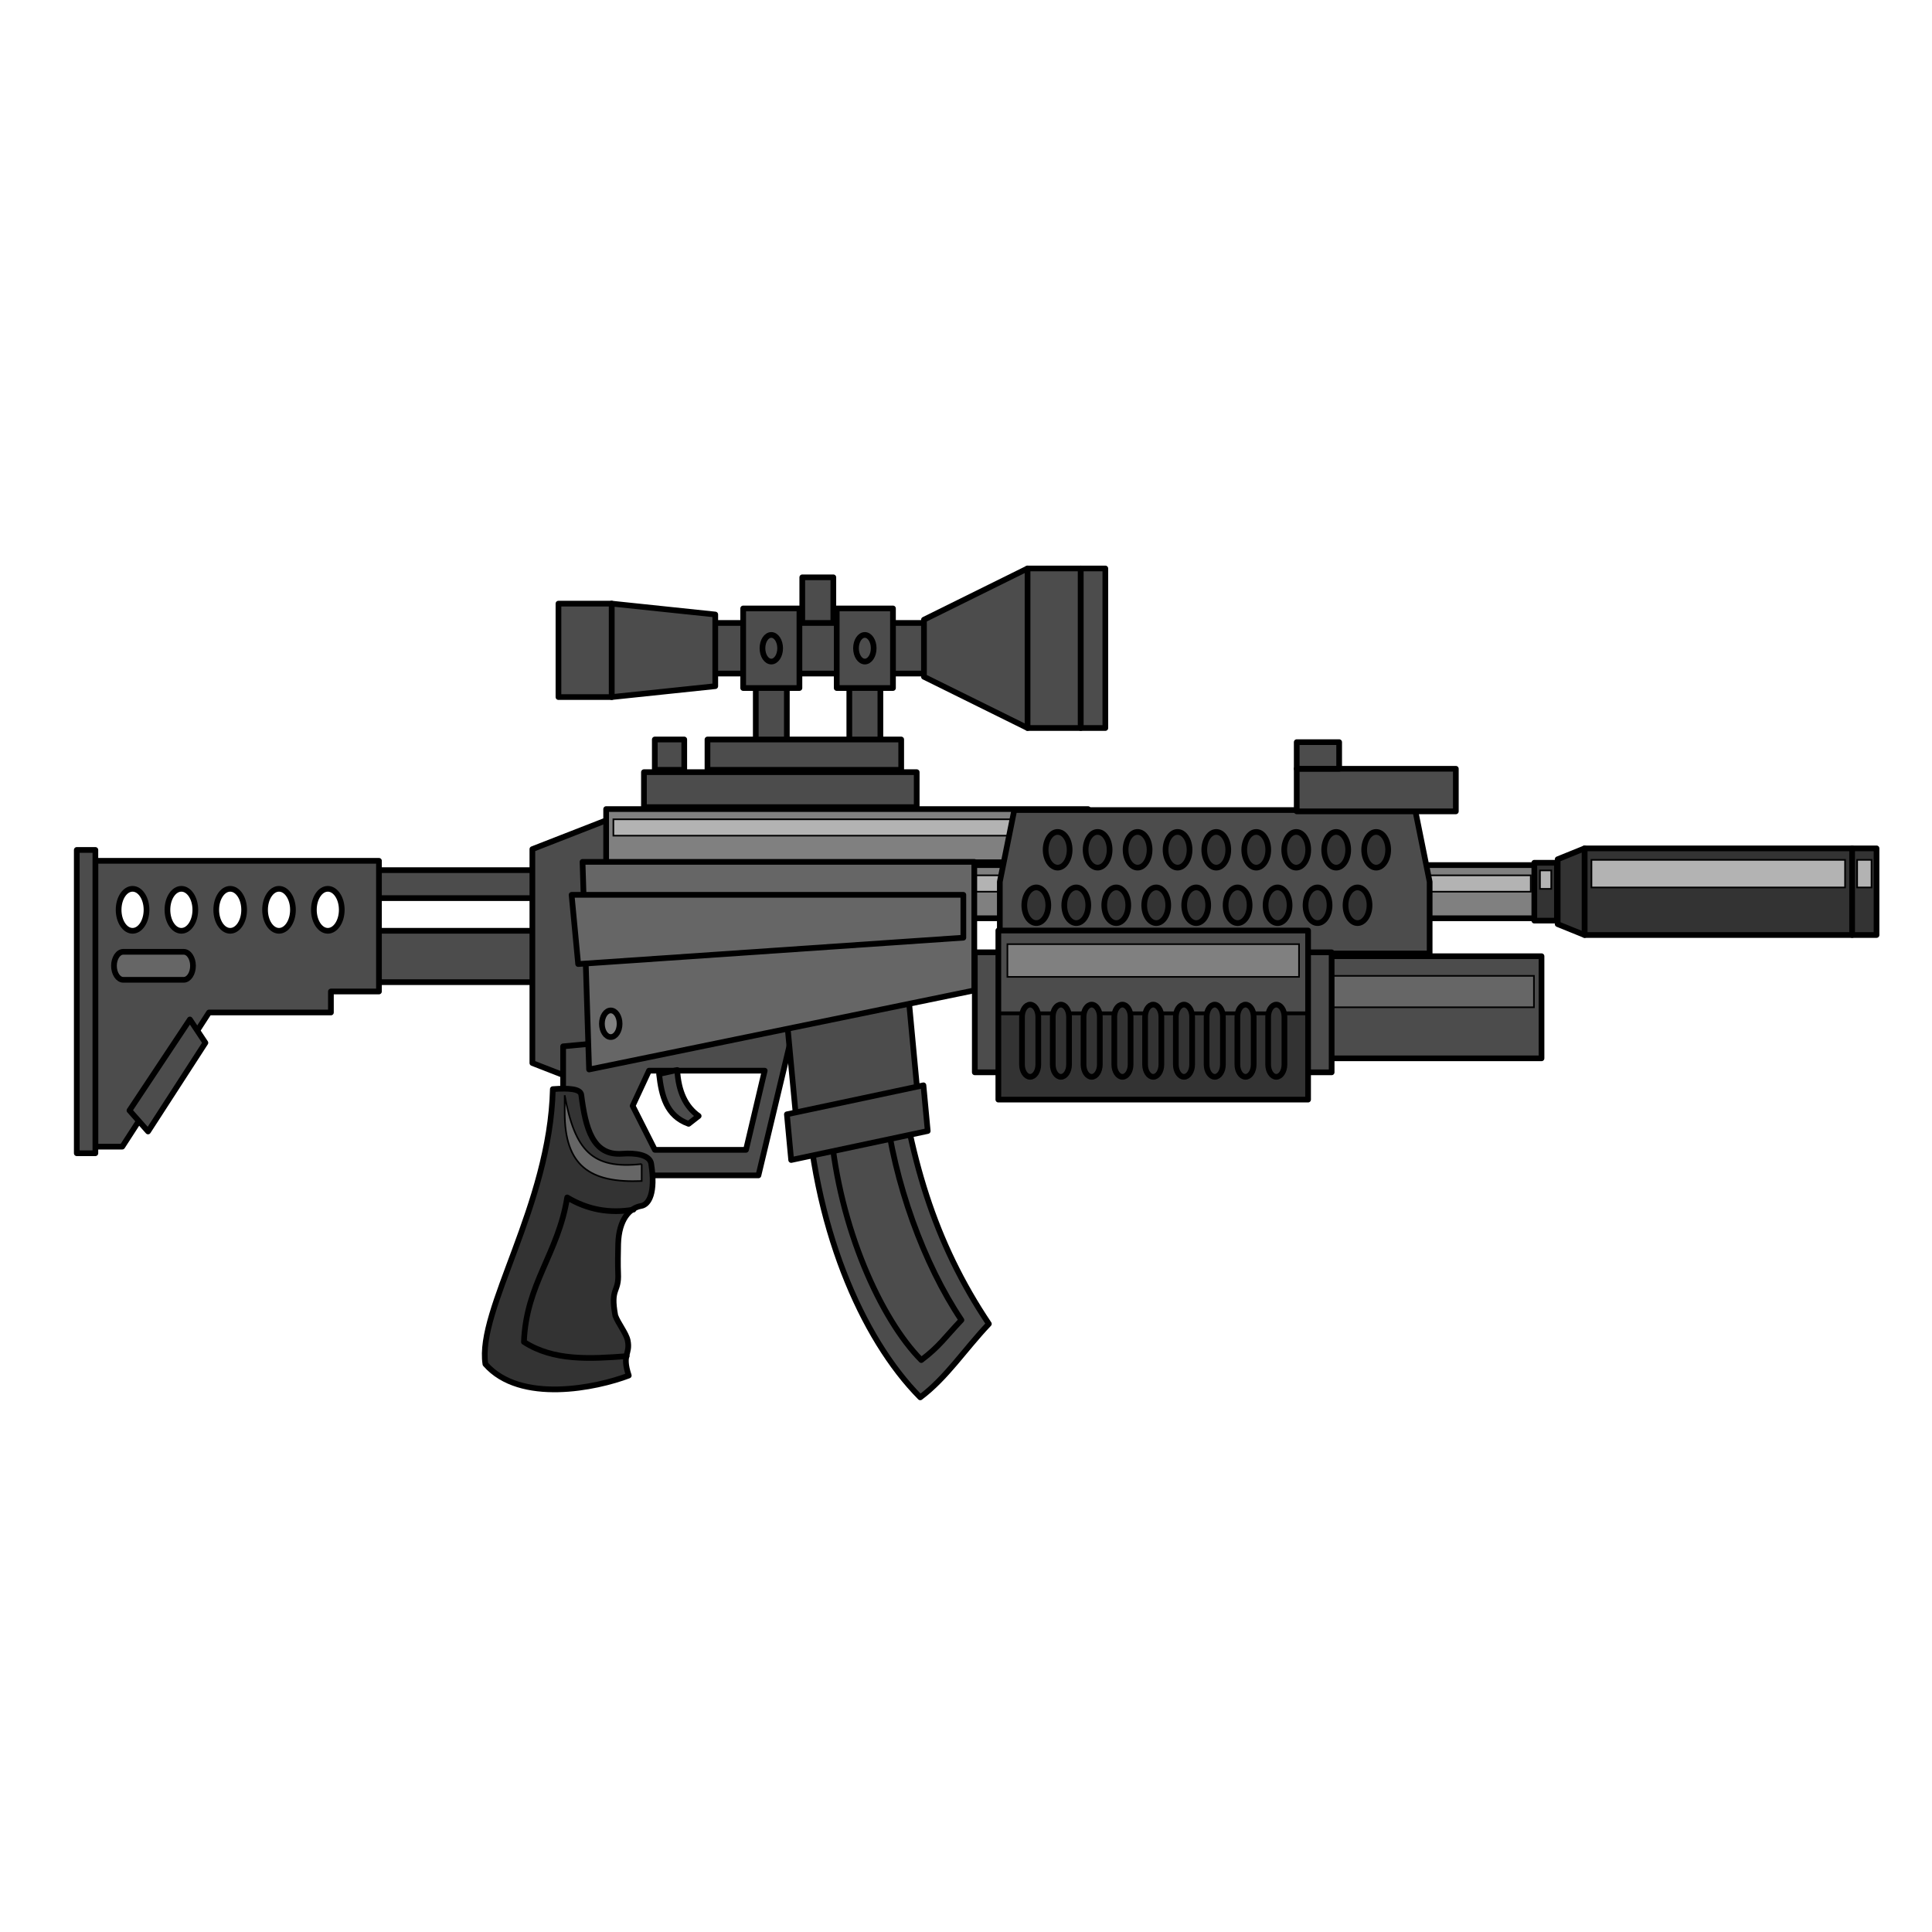 <?xml version="1.0" encoding="UTF-8"?>
<svg viewBox="0 0 1200 1200" xmlns="http://www.w3.org/2000/svg" xmlns:xlink="http://www.w3.org/1999/xlink">
<defs>
<clipPath id="a">
<path d="m363.4 2144.3h121.47v-44.042h-121.47v44.042z" clip-rule="evenodd"/>
</clipPath>
</defs>
<g>
<title>background</title>
<rect x="-1" y="-1" width="1202" height="1202" fill="none"/>
</g>
<g>
<title>Layer 1</title>
<path d="m230.57 540.46h103.95v17.39h-103.95v-17.39z" fill="#4c4c4c" fill-rule="evenodd" stroke="#000" stroke-linecap="round" stroke-linejoin="round" stroke-miterlimit="2.613" stroke-width="3.543"/>
<path d="m230.57 578.14h103.95v31.882h-103.95v-31.882z" fill="#4c4c4c" fill-rule="evenodd" stroke="#000" stroke-linecap="round" stroke-linejoin="round" stroke-miterlimit="2.613" stroke-width="3.543"/>
<path d="m330.67 527.41l51.977-20.278v173.42l-51.977-20.278v-132.86z" fill="#4c4c4c" fill-rule="evenodd" stroke="#000" stroke-linecap="round" stroke-linejoin="round" stroke-miterlimit="2.613" stroke-width="3.543"/>
<path d="m517.6 358.59h-19.292v34.664h19.292v-34.664z" fill="#4c4c4c" fill-rule="evenodd" stroke="#000" stroke-linecap="round" stroke-linejoin="round" stroke-miterlimit="2.613" stroke-width="3.543"/>
<path d="m349.77 649.9l143.71-13.519-22.401 93.668h-121.31v-80.149zm53.346 15.11h71.853l-11.613 49.174h-56.612l-13.79-27.319 10.161-21.855z" fill="#4c4c4c" fill-rule="evenodd" stroke="#000" stroke-linecap="round" stroke-linejoin="round" stroke-miterlimit="2.613" stroke-width="3.543"/>
<path d="m409.37 667.07c3.757-0.823 7.513-1.647 11.27-2.47 0.727 13.307 5.164 22.828 13.312 28.562-2.081 1.621-4.162 3.243-6.243 4.866-13.775-4.909-16.824-17.393-18.339-30.958z" fill="#4c4c4c" fill-rule="evenodd" stroke="#000" stroke-linecap="round" stroke-linejoin="round" stroke-miterlimit="2.613" stroke-width="3.543"/>
<path d="m500.7 675.53c16.227-12.16 39.248-15.368 55.475-27.528 8.02 70.197 24.04 123.54 58.025 174.28-15.015 15.824-26.385 33.489-42.611 45.649-36.432-36.713-66.938-106.96-70.888-192.4z" fill="#4c4c4c" fill-rule="evenodd" stroke="#000" stroke-linecap="round" stroke-linejoin="round" stroke-miterlimit="2.613" stroke-width="3.543"/>
<path d="m516.05 701.53c11.109-8.325 22.623-6.685 33.732-15.01 5.491 48.059 24.103 98.644 47.369 133.38-10.28 10.834-13.817 16.533-24.926 24.858-24.942-25.134-50.924-82.179-56.176-143.23z" fill="#4c4c4c" fill-rule="evenodd" stroke="#000" stroke-linecap="round" stroke-linejoin="round" stroke-miterlimit="2.613" stroke-width="3.543"/>
<path d="m488.26 628.15l75.38-16.008 7.594 81.066-75.38 16.008-7.594-81.066z" fill="#4c4c4c" fill-rule="evenodd" stroke="#000" stroke-linecap="round" stroke-linejoin="round" stroke-miterlimit="2.613" stroke-width="3.543"/>
<path d="m488.76 692.12l84.803-18.009 2.658 28.373-84.803 18.01-2.658-28.374z" fill="#4c4c4c" fill-rule="evenodd" stroke="#000" stroke-linecap="round" stroke-linejoin="round" stroke-miterlimit="2.613" stroke-width="3.543"/>
<path d="m376.49 537.32h579.28v33.042h-579.28v-33.042z" fill="#808080" fill-rule="evenodd" stroke="#000" stroke-linecap="round" stroke-linejoin="round" stroke-miterlimit="2.613" stroke-width="3.543"/>
<path d="m376.49 502.53h299.31v33.042h-299.31v-33.042z" fill="#808080" fill-rule="evenodd" stroke="#000" stroke-linecap="round" stroke-linejoin="round" stroke-miterlimit="2.613" stroke-width="3.543"/>
<path d="m957.46 593.92h-313.23v63.427h313.23v-63.427z" fill="#4c4c4c" fill-rule="evenodd" stroke="#000" stroke-linecap="round" stroke-linejoin="round" stroke-miterlimit="2.613" stroke-width="3.543"/>
<path d="m382.74 543.68h568.04v10.166h-568.04v-10.166z" fill="#b3b3b3" fill-rule="evenodd" stroke="null"/>
<path d="m380.98 508.88h290.92v10.166h-290.92v-10.166z" fill="#b3b3b3" fill-rule="evenodd" stroke="null"/>
<path d="m952.76 606.12h-304.45v19.516h304.45v-19.516z" fill="#666" fill-rule="evenodd" stroke="null"/>
<path d="m410.24 596.49v-46.168h29.348v46.168c0 12.151-6.603 22.094-14.674 22.094v0c-8.071 0-14.674-9.941-14.674-22.094z" fill="#333" fill-rule="evenodd" stroke="#000" stroke-linecap="round" stroke-linejoin="round" stroke-miterlimit="2.613" stroke-width="3.543"/>
<path d="m361.82 535.33h243.33v79.822l-239.25 49.121-4.078-128.94z" fill="#666" fill-rule="evenodd" stroke="#000" stroke-linecap="round" stroke-linejoin="round" stroke-miterlimit="2.613" stroke-width="3.543"/>
<path d="m355.03 555.8h243.33v26.607l-239.25 16.374-4.078-42.981z" fill="#666" fill-rule="evenodd" stroke="#000" stroke-linecap="round" stroke-linejoin="round" stroke-miterlimit="2.613" stroke-width="3.543"/>
<path d="m432.17 386.92h193.15v31.423h-193.15v-31.423z" fill="#4c4c4c" fill-rule="evenodd" stroke="#000" stroke-linecap="round" stroke-linejoin="round" stroke-miterlimit="2.613" stroke-width="3.543"/>
<path d="m488.72 411.95h-19.292v49.419h19.292v-49.419z" fill="#4c4c4c" fill-rule="evenodd" stroke="#000" stroke-linecap="round" stroke-linejoin="round" stroke-miterlimit="2.613" stroke-width="3.543"/>
<path d="m546.82 411.95h-19.292v49.419h19.292v-49.419z" fill="#4c4c4c" fill-rule="evenodd" stroke="#000" stroke-linecap="round" stroke-linejoin="round" stroke-miterlimit="2.613" stroke-width="3.543"/>
<path d="m573.89 384.9l64.351-31.818v99.095l-64.351-31.822v-35.455z" fill="#4c4c4c" fill-rule="evenodd" stroke="#000" stroke-linecap="round" stroke-linejoin="round" stroke-miterlimit="2.613" stroke-width="3.543"/>
<path d="m444.26 381.68l-64.351-6.759v58.034l64.351-6.759v-44.515z" fill="#4c4c4c" fill-rule="evenodd" stroke="#000" stroke-linecap="round" stroke-linejoin="round" stroke-miterlimit="2.613" stroke-width="3.543"/>
<path d="m671.28 353.09h-33.045v99.095h33.045v-99.095z" fill="#4c4c4c" fill-rule="evenodd" stroke="#000" stroke-linecap="round" stroke-linejoin="round" stroke-miterlimit="2.613" stroke-width="3.543"/>
<path d="m671.28 353.09h15.261v99.095h-15.261v-99.095z" fill="#4c4c4c" fill-rule="evenodd" stroke="#000" stroke-linecap="round" stroke-linejoin="round" stroke-miterlimit="2.613" stroke-width="3.543"/>
<path d="m346.87 374.93h33.045v58.034h-33.045v-58.034z" fill="#4c4c4c" fill-rule="evenodd" stroke="#000" stroke-linecap="round" stroke-linejoin="round" stroke-miterlimit="2.613" stroke-width="3.543"/>
<path d="m496.54 377.92h-34.938v49.419h34.938v-49.419z" fill="#4c4c4c" fill-rule="evenodd" stroke="#000" stroke-linecap="round" stroke-linejoin="round" stroke-miterlimit="2.613" stroke-width="3.543"/>
<path d="m554.64 377.92h-34.938v49.419h34.938v-49.419z" fill="#4c4c4c" fill-rule="evenodd" stroke="#000" stroke-linecap="round" stroke-linejoin="round" stroke-miterlimit="2.613" stroke-width="3.543"/>
<path d="m479.07 394.37c3.032 0 5.491 3.702 5.491 8.267s-2.459 8.267-5.491 8.267c-3.032 0-5.491-3.702-5.491-8.267s2.459-8.267 5.491-8.267z" fill="#4c4c4c" fill-rule="evenodd" stroke="#000" stroke-linecap="round" stroke-linejoin="round" stroke-miterlimit="2.613" stroke-width="3.543"/>
<path d="m537.17 394.37c3.032 0 5.491 3.702 5.491 8.267s-2.459 8.267-5.491 8.267c-3.032 0-5.491-3.702-5.491-8.267s2.459-8.267 5.491-8.267z" fill="#4c4c4c" fill-rule="evenodd" stroke="#000" stroke-linecap="round" stroke-linejoin="round" stroke-miterlimit="2.613" stroke-width="3.543"/>
<path d="m379.35 627.6c3.032 0 5.491 3.702 5.491 8.267 0 4.565-2.459 8.267-5.491 8.267-3.032 0-5.491-3.702-5.491-8.267 0-4.565 2.459-8.267 5.491-8.267z" fill="#808080" fill-rule="evenodd" stroke="#000" stroke-linecap="round" stroke-linejoin="round" stroke-miterlimit="2.613" stroke-width="3.543"/>
<path d="m967.02 535.88h-14.026v35.931h14.026v-35.931z" fill="#333" fill-rule="evenodd" stroke="#000" stroke-linecap="round" stroke-linejoin="round" stroke-miterlimit="2.613" stroke-width="3.543"/>
<path d="m963.51 540.64h-7.013v11.448h7.013v-11.448z" fill="#b3b3b3" fill-rule="evenodd" stroke="null"/>
<path d="m1150.4 526.94h-166.18v53.805h166.18v-53.805z" fill="#333" fill-rule="evenodd" stroke="#000" stroke-linecap="round" stroke-linejoin="round" stroke-miterlimit="2.613" stroke-width="3.543"/>
<path d="m1150.4 526.94h15.145v53.805h-15.145v-53.805z" fill="#333" fill-rule="evenodd" stroke="#000" stroke-linecap="round" stroke-linejoin="round" stroke-miterlimit="2.613" stroke-width="3.543"/>
<path d="m1146 534.07h-157.52v17.143h157.52v-17.143z" fill="#b3b3b3" fill-rule="evenodd" stroke="null"/>
<path d="m1153.5 534.07h8.926v17.143h-8.926v-17.143z" fill="#b3b3b3" fill-rule="evenodd" stroke="null"/>
<path d="m967.5 533.7l16.702-6.76v53.805l-16.702-6.759v-40.287z" fill="#333" fill-rule="evenodd" stroke="#000" stroke-linecap="round" stroke-linejoin="round" stroke-miterlimit="2.613" stroke-width="3.543"/>
<path d="m301.49 847.26c-5.208-33.764 40.17-98.655 41.884-170.78 10.036-0.756 17.188-0.193 17.669 3.558 2.645 20.631 6.982 37.984 25.458 36.566 8.342-0.639 17.09 0.675 17.96 6.188 2.87 18.209-1.414 25.453-6.241 26.248-7.175 1.181-13.837 8.519-14.261 23.575-0.122 4.356-0.268 13.62-0.033 18.283 0.619 12.273-5.035 8.55-1.759 26.233 1.736 4.815 6.806 11.046 7.694 15.417 1.796 8.847-3.812 8.263 0.678 21.823-19.928 7.6-67.368 17.647-89.047-7.106h6.3e-5z" fill="#333" fill-rule="evenodd" stroke="#000" stroke-linecap="round" stroke-linejoin="round" stroke-miterlimit="2.613" stroke-width="3.543"/>
<path d="m398.57 723c-30.919 3.447-41.483-8.475-47.833-42.725v10.548c-0.044 33.302 15.615 44.089 47.833 42.725v-10.548" fill="#666" fill-rule="evenodd" stroke="null"/>
<path d="m389.23 842.34c-22.823 1.73-45.502 3.034-63.804-8.848 1.399-36.234 21.268-54.773 26.865-89.743 12.593 7.584 26.305 10.112 41.137 7.584" fill="none" stroke="#000" stroke-linecap="round" stroke-linejoin="round" stroke-miterlimit="2.613" stroke-width="3.543"/>
<path d="m629.99 503.14h249.01l8.979 44.556v44.556h-266.97v-44.556l8.979-44.556z" fill="#4c4c4c" fill-rule="evenodd" stroke="#000" stroke-linecap="round" stroke-linejoin="round" stroke-miterlimit="2.613" stroke-width="3.543"/>
<path d="m605.47 591.51h221.64v74.53h-221.64v-74.53z" fill="#4c4c4c" fill-rule="evenodd" stroke="#000" stroke-linecap="round" stroke-linejoin="round" stroke-miterlimit="2.613" stroke-width="3.543"/>
<path d="m620.09 577.96h192.38v105.02h-192.38v-105.02z" fill="#4c4c4c" fill-rule="evenodd" stroke="null"/>
<g transform="matrix(1.584 0 0 -2.385 44.545 5691.1)" stroke="null">
<g clip-path="url(#a)" stroke="null">
<path d="m360.56 2122.3h127.87v-30.546h-127.87v30.546z" fill="#333" fill-rule="evenodd" stroke="null"/>
</g>
</g>
<path d="m620.09 577.96h192.38v105.02h-192.38v-105.02z" fill="none" stroke="#000" stroke-linecap="round" stroke-linejoin="round" stroke-miterlimit="2.613" stroke-width="3.543"/>
<path d="m625.72 586.43h181.13v20.326h-181.13v-20.326z" fill="#808080" fill-rule="evenodd" stroke="null"/>
<path d="m639.84 623.99v0c2.783 0 5.059 3.427 5.059 7.616v29.619c0 4.19-2.276 7.617-5.059 7.617v0c-2.783 0-5.059-3.427-5.059-7.617v-29.619c0-4.189 2.276-7.616 5.059-7.616z" fill="#333" fill-rule="evenodd" stroke="#000" stroke-linecap="round" stroke-linejoin="round" stroke-miterlimit="2.613" stroke-width="3.543"/>
<path d="m658.95 623.99v0c2.783 0 5.059 3.427 5.059 7.616v29.619c0 4.19-2.276 7.617-5.059 7.617v0c-2.783 0-5.059-3.427-5.059-7.617v-29.619c0-4.189 2.276-7.616 5.059-7.616z" fill="#333" fill-rule="evenodd" stroke="#000" stroke-linecap="round" stroke-linejoin="round" stroke-miterlimit="2.613" stroke-width="3.543"/>
<path d="m678.06 623.99v0c2.783 0 5.059 3.427 5.059 7.616v29.619c0 4.19-2.276 7.617-5.059 7.617v0c-2.783 0-5.059-3.427-5.059-7.617v-29.619c0-4.189 2.276-7.616 5.059-7.616z" fill="#333" fill-rule="evenodd" stroke="#000" stroke-linecap="round" stroke-linejoin="round" stroke-miterlimit="2.613" stroke-width="3.543"/>
<path d="m697.17 623.99v0c2.783 0 5.059 3.427 5.059 7.616v29.619c0 4.19-2.276 7.617-5.059 7.617v0c-2.783 0-5.059-3.427-5.059-7.617v-29.619c0-4.189 2.276-7.616 5.059-7.616z" fill="#333" fill-rule="evenodd" stroke="#000" stroke-linecap="round" stroke-linejoin="round" stroke-miterlimit="2.613" stroke-width="3.543"/>
<path d="m716.29 623.99v0c2.783 0 5.059 3.427 5.059 7.616v29.619c0 4.19-2.276 7.617-5.059 7.617v0c-2.783 0-5.059-3.427-5.059-7.617v-29.619c0-4.189 2.276-7.616 5.059-7.616z" fill="#333" fill-rule="evenodd" stroke="#000" stroke-linecap="round" stroke-linejoin="round" stroke-miterlimit="2.613" stroke-width="3.543"/>
<path d="m735.4 623.99v0c2.783 0 5.059 3.427 5.059 7.616v29.619c0 4.19-2.276 7.617-5.059 7.617v0c-2.783 0-5.059-3.427-5.059-7.617v-29.619c0-4.189 2.276-7.616 5.059-7.616z" fill="#333" fill-rule="evenodd" stroke="#000" stroke-linecap="round" stroke-linejoin="round" stroke-miterlimit="2.613" stroke-width="3.543"/>
<path d="m754.51 623.99v0c2.783 0 5.059 3.427 5.059 7.616v29.619c0 4.19-2.276 7.617-5.059 7.617v0c-2.783 0-5.059-3.427-5.059-7.617v-29.619c0-4.189 2.276-7.616 5.059-7.616z" fill="#333" fill-rule="evenodd" stroke="#000" stroke-linecap="round" stroke-linejoin="round" stroke-miterlimit="2.613" stroke-width="3.543"/>
<path d="m773.62 623.99v0c2.783 0 5.059 3.427 5.059 7.616v29.619c0 4.19-2.276 7.617-5.059 7.617v0c-2.783 0-5.059-3.427-5.059-7.617v-29.619c0-4.189 2.276-7.616 5.059-7.616z" fill="#333" fill-rule="evenodd" stroke="#000" stroke-linecap="round" stroke-linejoin="round" stroke-miterlimit="2.613" stroke-width="3.543"/>
<path d="m792.73 623.99v0c2.783 0 5.059 3.427 5.059 7.616v29.619c0 4.19-2.276 7.617-5.059 7.617v0c-2.783 0-5.059-3.427-5.059-7.617v-29.619c0-4.189 2.276-7.616 5.059-7.616z" fill="#333" fill-rule="evenodd" stroke="#000" stroke-linecap="round" stroke-linejoin="round" stroke-miterlimit="2.613" stroke-width="3.543"/>
<path d="m643.67 573.35c4.113 0 7.449-4.962 7.449-11.08s-3.335-11.08-7.449-11.08c-4.113 0-7.449 4.962-7.449 11.08s3.336 11.08 7.449 11.08zm24.829 0c4.113 0 7.449-4.962 7.449-11.08s-3.336-11.08-7.449-11.08c-4.113 0-7.449 4.962-7.449 11.08s3.336 11.08 7.449 11.08zm-11.581-34.455c4.113 0 7.449-4.962 7.449-11.08 0-6.119-3.336-11.081-7.449-11.081-4.113 0-7.449 4.962-7.449 11.081 0 6.118 3.335 11.08 7.449 11.08zm36.41 34.455c4.113 0 7.449-4.962 7.449-11.08s-3.336-11.08-7.449-11.08c-4.113 0-7.449 4.962-7.449 11.08s3.336 11.08 7.449 11.08zm-11.58-34.455c4.113 0 7.448-4.962 7.448-11.08 0-6.119-3.336-11.081-7.448-11.081-4.113 0-7.449 4.962-7.449 11.081 0 6.118 3.336 11.08 7.449 11.08zm36.41 34.455c4.113 0 7.449-4.962 7.449-11.08s-3.336-11.08-7.449-11.08c-4.113 0-7.449 4.962-7.449 11.08s3.336 11.08 7.449 11.08zm-11.581-34.455c4.113 0 7.449-4.962 7.449-11.08 0-6.119-3.336-11.081-7.449-11.081-4.113 0-7.449 4.962-7.449 11.081 0 6.118 3.336 11.08 7.449 11.08zm36.41 34.455c4.113 0 7.449-4.962 7.449-11.08s-3.336-11.08-7.449-11.08c-4.113 0-7.449 4.962-7.449 11.08s3.335 11.08 7.449 11.08zm-11.581-34.455c4.113 0 7.449-4.962 7.449-11.08 0-6.119-3.336-11.081-7.449-11.081-4.113 0-7.449 4.962-7.449 11.081 0 6.118 3.336 11.08 7.449 11.08z" fill="#333" fill-rule="evenodd" stroke="#000" stroke-linecap="round" stroke-linejoin="round" stroke-miterlimit="2.613" stroke-width="3.543"/>
<path d="m755.45 516.74c4.113 0 7.449 4.962 7.449 11.081 0 6.118-3.335 11.08-7.449 11.08-4.113 0-7.449-4.962-7.449-11.08 0-6.119 3.336-11.081 7.449-11.081zm24.829 0c4.113 0 7.449 4.962 7.449 11.081 0 6.118-3.336 11.08-7.449 11.08-4.113 0-7.449-4.962-7.449-11.08 0-6.119 3.336-11.081 7.449-11.081zm-11.581 34.455c4.113 0 7.449 4.962 7.449 11.08s-3.336 11.08-7.449 11.08c-4.113 0-7.449-4.962-7.449-11.08s3.335-11.08 7.449-11.08zm36.41-34.455c4.113 0 7.449 4.962 7.449 11.081 0 6.118-3.336 11.08-7.449 11.08-4.113 0-7.449-4.962-7.449-11.08 0-6.119 3.336-11.081 7.449-11.081zm-11.581 34.455c4.113 0 7.449 4.962 7.449 11.08s-3.336 11.08-7.449 11.08c-4.113 0-7.449-4.962-7.449-11.08s3.336-11.08 7.449-11.08zm36.41-34.455c4.113 0 7.449 4.962 7.449 11.081 0 6.118-3.336 11.08-7.449 11.08-4.113 0-7.449-4.962-7.449-11.08 0-6.119 3.336-11.081 7.449-11.081zm-11.581 34.455c4.113 0 7.449 4.962 7.449 11.08s-3.336 11.08-7.449 11.08c-4.113 0-7.449-4.962-7.449-11.08s3.336-11.08 7.449-11.08zm36.41-34.455c4.113 0 7.449 4.962 7.449 11.081 0 6.118-3.336 11.08-7.449 11.08-4.113 0-7.449-4.962-7.449-11.08 0-6.119 3.335-11.081 7.449-11.081zm-11.581 34.455c4.113 0 7.449 4.962 7.449 11.08s-3.336 11.08-7.449 11.08c-4.113 0-7.449-4.962-7.449-11.08s3.336-11.08 7.449-11.08z" fill="#333" fill-rule="evenodd" stroke="#000" stroke-linecap="round" stroke-linejoin="round" stroke-miterlimit="2.613" stroke-width="3.543"/>
<path d="m805.42 477.5h98.83v26.453h-98.83v-26.453z" fill="#4c4c4c" fill-rule="evenodd" stroke="#000" stroke-linecap="round" stroke-linejoin="round" stroke-miterlimit="2.613" stroke-width="3.543"/>
<path d="m805.42 460.96h26.355v16.533h-26.355v-16.533z" fill="#4c4c4c" fill-rule="evenodd" stroke="#000" stroke-linecap="round" stroke-linejoin="round" stroke-miterlimit="2.613" stroke-width="3.543"/>
<path d="m439.43 459.31h120.32v18.839h-120.32v-18.839z" fill="#4c4c4c" fill-rule="evenodd" stroke="#000" stroke-linecap="round" stroke-linejoin="round" stroke-miterlimit="2.613" stroke-width="3.543"/>
<path d="m399.97 479.6h169.41v21.738h-169.41v-21.738z" fill="#4c4c4c" fill-rule="evenodd" stroke="#000" stroke-linecap="round" stroke-linejoin="round" stroke-miterlimit="2.613" stroke-width="3.543"/>
<path d="m406.71 459.31h18.288v18.839h-18.288v-18.839z" fill="#4c4c4c" fill-rule="evenodd" stroke="#000" stroke-linecap="round" stroke-linejoin="round" stroke-miterlimit="2.613" stroke-width="3.543"/>
<path d="m59.236 534.67h61.602 84.703 29.839v81.155h-29.839v13.043h-75.724l-53.873 83.329h-16.708v-83.329-13.043-81.155zm23.101 17.39c4.784 0 8.663 5.841 8.663 13.043s-3.879 13.043-8.663 13.043c-4.784 0-8.663-5.841-8.663-13.043s3.879-13.043 8.663-13.043zm30.318 0c4.784 0 8.663 5.841 8.663 13.043s-3.88 13.043-8.663 13.043c-4.784 0-8.663-5.841-8.663-13.043s3.879-13.043 8.663-13.043zm30.318 0c4.784 0 8.663 5.841 8.663 13.043s-3.879 13.043-8.663 13.043c-4.784 0-8.663-5.841-8.663-13.043s3.879-13.043 8.663-13.043zm30.318 0c4.784 0 8.663 5.841 8.663 13.043s-3.879 13.043-8.663 13.043c-4.784 0-8.663-5.841-8.663-13.043s3.88-13.043 8.663-13.043zm30.318 0c4.784 0 8.663 5.841 8.663 13.043s-3.879 13.043-8.663 13.043c-4.784 0-8.663-5.841-8.663-13.043s3.879-13.043 8.663-13.043z" fill="#4c4c4c" fill-rule="evenodd" stroke="#000" stroke-linecap="round" stroke-linejoin="round" stroke-miterlimit="2.613" stroke-width="3.543"/>
<path d="m47.686 527.91h11.55v188.39h-11.55v-188.39z" fill="#4c4c4c" fill-rule="evenodd" stroke="#000" stroke-linecap="round" stroke-linejoin="round" stroke-miterlimit="2.613" stroke-width="3.543"/>
<path d="m117.95 633.21l9.625 14.492-35.614 55.069-11.55-13.043 37.539-56.518z" fill="#4c4c4c" fill-rule="evenodd" stroke="#000" stroke-linecap="round" stroke-linejoin="round" stroke-miterlimit="2.613" stroke-width="3.543"/>
<path d="m76.562 591.19h37.539c3.177 0 5.775 3.912 5.775 8.695v0c0 4.783-2.599 8.695-5.775 8.695h-37.539c-3.177 0-5.775-3.912-5.775-8.695v0c0-4.783 2.599-8.695 5.775-8.695z" fill="#666" fill-rule="evenodd" stroke="#000" stroke-linecap="round" stroke-linejoin="round" stroke-miterlimit="2.613" stroke-width="3.543"/>
</g>
</svg>
